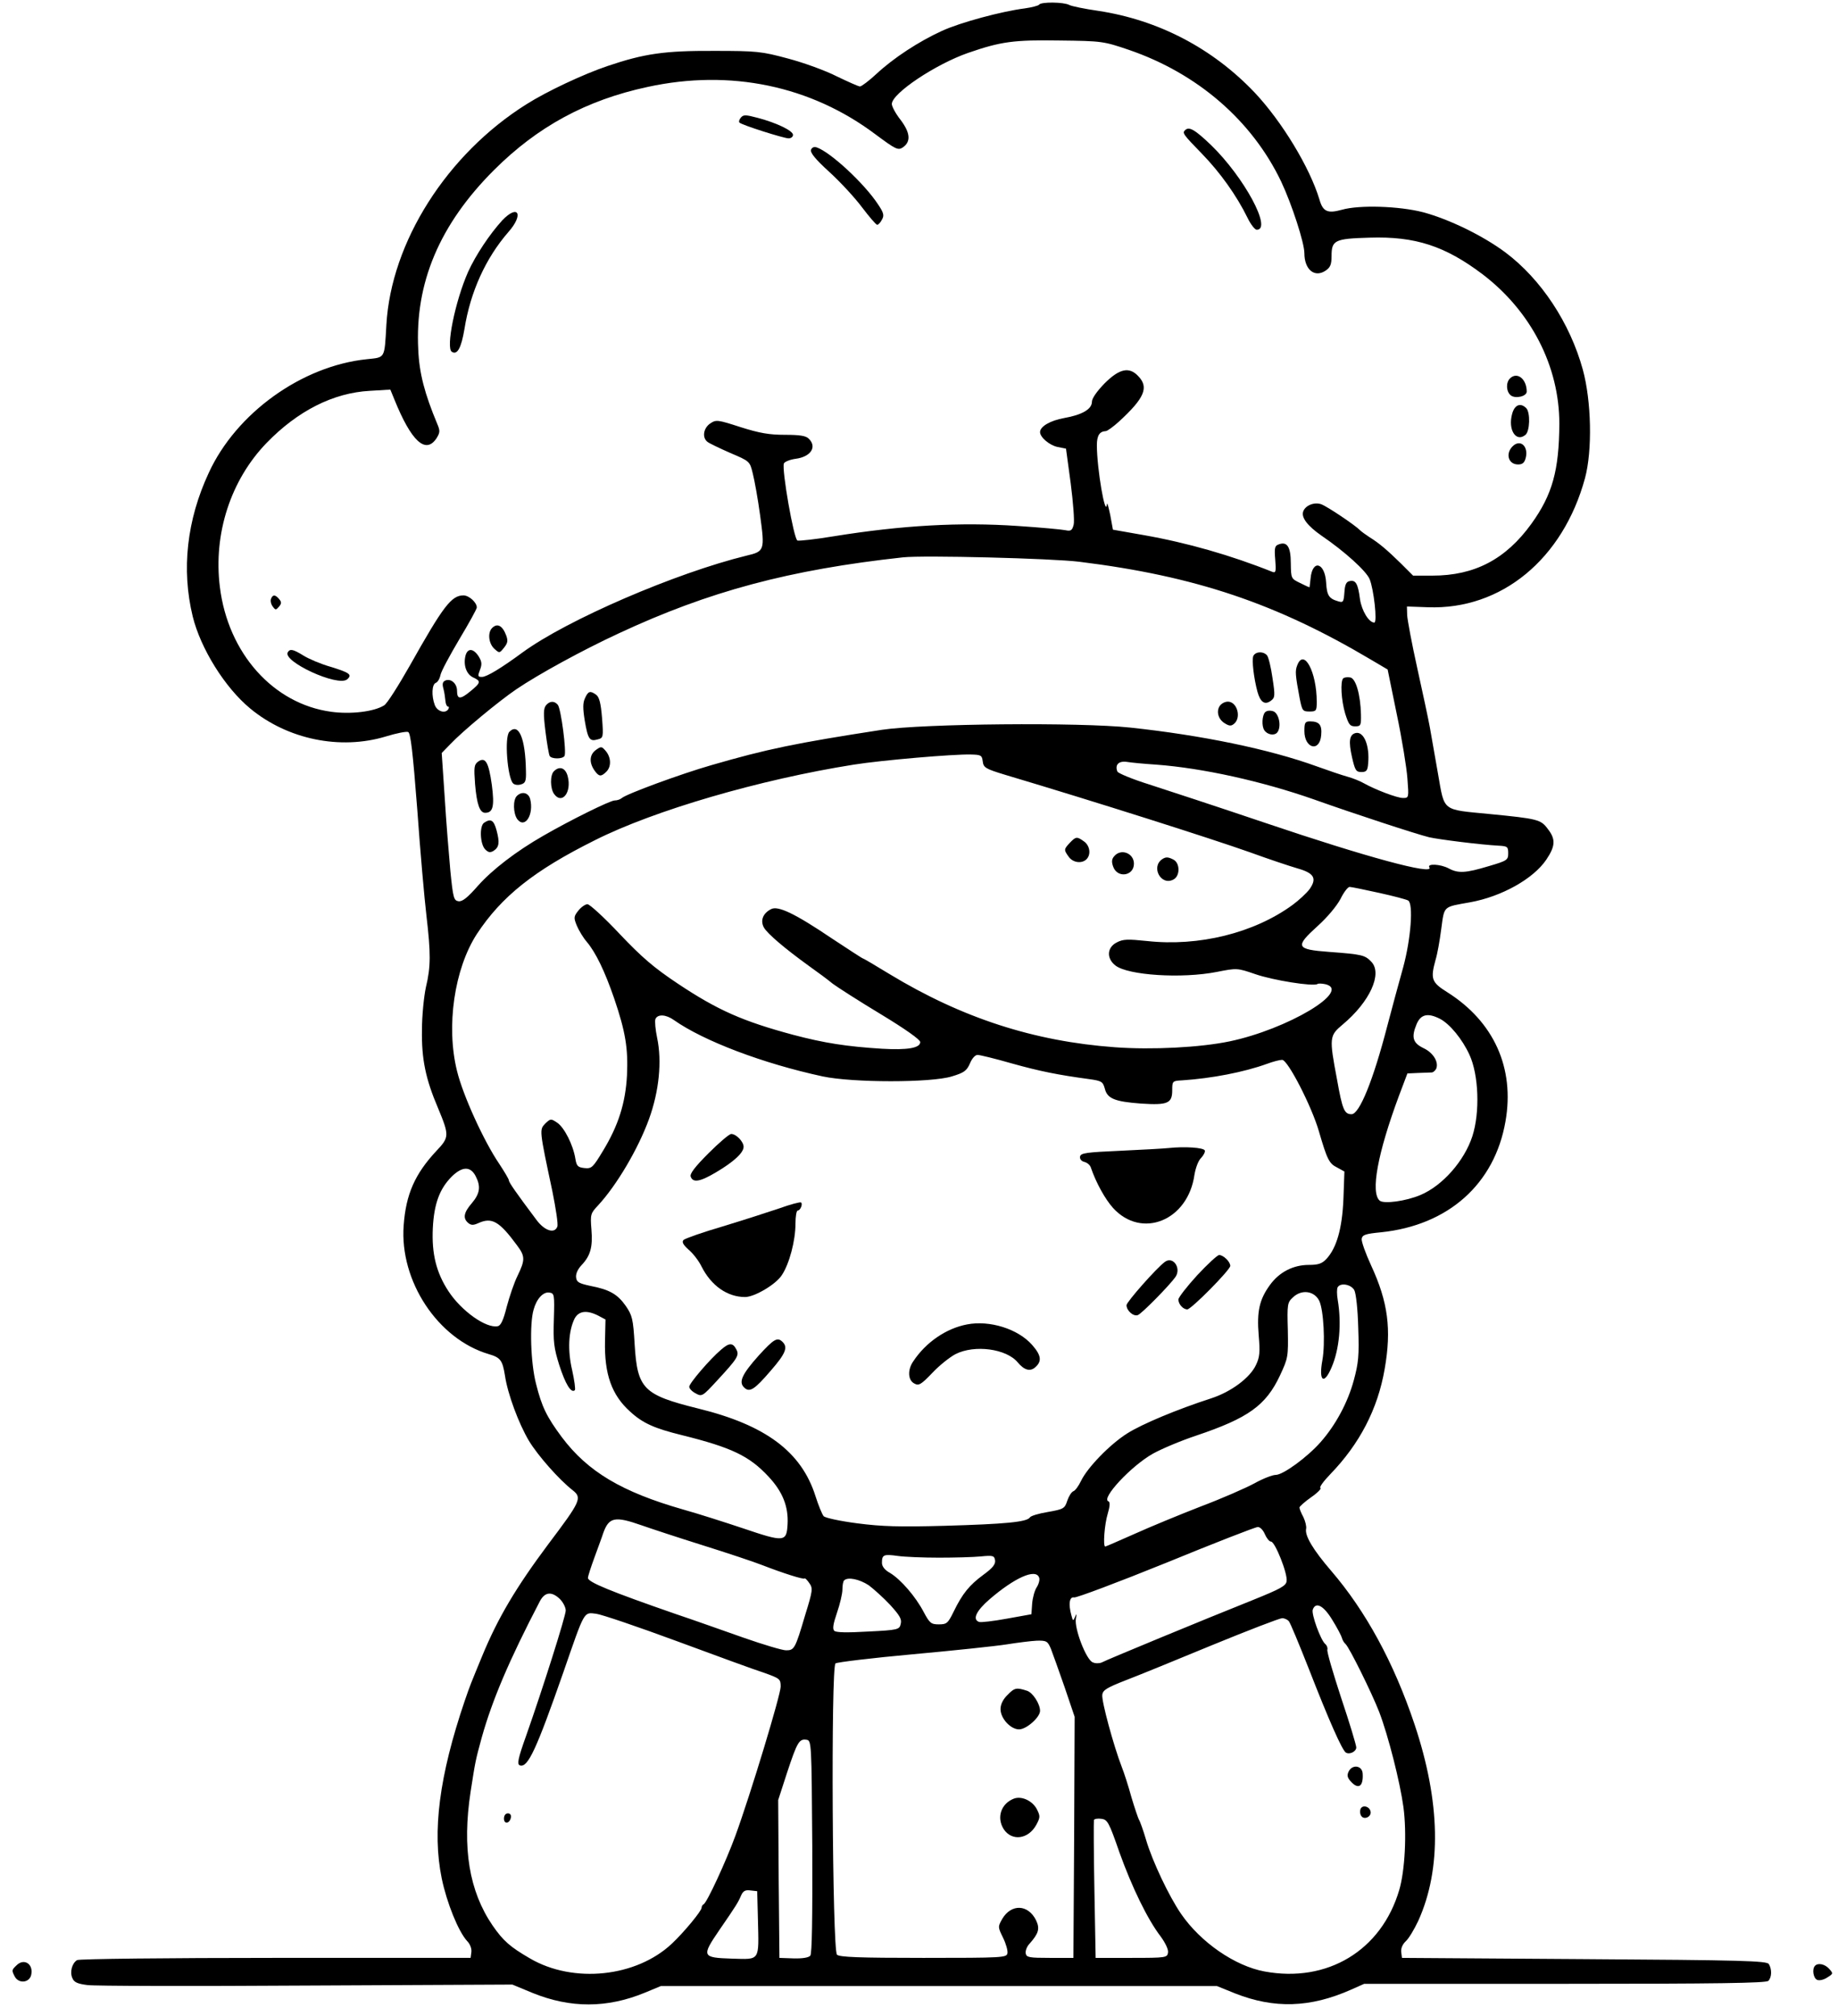 
<svg version="1.0" xmlns="http://www.w3.org/2000/svg"
  viewBox="0 0 744 816"
 preserveAspectRatio="xMidYMid meet">

<g transform="translate(0,816) scale(0.1,-0.1)"
>
<path d="M4206 8141 c-3 -4 -29 -11 -58 -15 -94 -12 -261 -57 -335 -91 -94
-43 -195 -109 -264 -173 -31 -29 -62 -52 -68 -52 -6 0 -48 19 -94 41 -45 23
-133 55 -197 72 -108 29 -126 31 -300 31 -199 1 -282 -11 -430 -61 -98 -33
-247 -103 -329 -155 -322 -202 -548 -558 -567 -893 -8 -139 -4 -131 -79 -139
-263 -27 -529 -218 -640 -460 -89 -191 -111 -391 -65 -581 32 -130 130 -288
233 -373 151 -125 364 -169 549 -113 42 13 83 21 90 18 10 -3 19 -80 37 -313
12 -170 29 -362 37 -429 18 -154 18 -208 -2 -291 -8 -37 -16 -115 -16 -173 -2
-118 15 -199 65 -316 46 -111 46 -118 -6 -173 -88 -94 -124 -177 -133 -302
-17 -225 138 -460 344 -521 48 -14 56 -25 66 -87 11 -75 56 -195 97 -264 37
-61 123 -158 177 -200 39 -31 33 -44 -99 -219 -129 -173 -203 -296 -268 -454
-46 -112 -47 -113 -70 -180 -103 -303 -132 -528 -93 -718 21 -101 68 -216 103
-254 12 -12 19 -31 17 -45 l-3 -23 -790 0 c-434 0 -796 -4 -803 -9 -21 -13
-30 -49 -19 -73 7 -17 21 -23 61 -28 28 -4 427 -5 885 -2 l835 4 82 -34 c153
-62 301 -62 454 1 l65 27 1125 0 1126 0 74 -30 c158 -62 303 -58 468 15 l54
24 812 0 c618 0 815 3 824 12 14 14 15 47 2 68 -8 13 -106 16 -747 20 l-738 5
-3 23 c-2 15 5 32 19 45 12 11 34 48 50 82 95 210 90 481 -15 795 -84 251
-198 459 -337 621 -74 86 -108 143 -102 171 2 9 -3 30 -11 47 -9 16 -16 34
-16 39 0 4 21 23 48 42 26 18 42 35 37 37 -6 2 12 27 40 56 118 122 192 263
220 426 28 160 14 270 -55 419 -23 50 -40 98 -38 108 3 16 16 20 78 26 272 28
460 195 504 449 38 216 -47 404 -236 523 -64 40 -68 54 -47 131 7 22 17 78 23
125 13 95 6 88 118 108 126 23 254 94 307 172 37 55 39 83 6 125 -28 38 -41
41 -235 60 -195 19 -182 8 -209 162 -12 70 -27 155 -33 188 -6 33 -29 141 -51
240 -22 99 -40 196 -41 215 l-1 35 85 -3 c297 -11 547 195 636 523 30 112 26
311 -9 439 -52 189 -169 366 -313 474 -91 68 -229 135 -334 163 -97 25 -258
30 -328 10 -58 -16 -77 -8 -91 41 -39 130 -152 316 -262 433 -171 180 -390
294 -633 331 -56 8 -109 19 -118 24 -22 12 -115 13 -122 1z m364 -183 c277
-95 498 -286 616 -533 43 -91 94 -248 94 -290 0 -66 41 -100 85 -71 20 13 25
25 25 60 0 64 13 70 154 74 185 6 306 -34 457 -148 197 -150 311 -373 311
-605 -1 -189 -28 -287 -113 -405 -104 -144 -230 -210 -401 -210 l-78 0 -48 48
c-56 55 -90 84 -129 108 -15 10 -32 22 -38 28 -18 19 -132 96 -157 105 -28 10
-65 -5 -73 -30 -8 -24 18 -58 74 -97 94 -64 181 -143 195 -176 17 -41 32 -176
19 -176 -22 0 -51 48 -58 95 -8 62 -17 78 -41 73 -14 -2 -20 -13 -22 -46 -3
-39 -5 -42 -25 -36 -38 11 -46 24 -49 76 -5 82 -56 95 -63 16 -2 -18 -4 -34
-4 -35 -1 -1 -18 7 -38 17 -37 18 -37 18 -38 80 0 67 -15 90 -50 76 -15 -5
-17 -15 -13 -62 4 -47 2 -54 -11 -49 -167 67 -345 118 -521 149 l-125 22 -11
60 c-7 32 -12 52 -13 44 -6 -61 -41 143 -41 238 0 39 11 56 36 57 6 0 31 18
55 40 102 94 120 137 77 182 -37 40 -77 31 -137 -29 -30 -31 -51 -60 -51 -74
0 -30 -39 -53 -112 -66 -56 -10 -98 -34 -98 -57 0 -21 38 -53 70 -60 l35 -7
19 -140 c10 -78 16 -153 12 -168 -6 -23 -11 -27 -34 -22 -15 3 -101 11 -192
17 -234 16 -468 3 -747 -42 -72 -12 -138 -19 -145 -17 -15 6 -64 287 -55 312
3 7 25 16 48 19 61 8 87 48 53 81 -11 12 -36 16 -97 16 -64 0 -103 7 -179 31
-93 30 -99 31 -123 15 -27 -18 -34 -56 -12 -74 7 -6 49 -26 92 -45 80 -34 80
-34 92 -83 7 -27 21 -104 30 -171 19 -140 18 -145 -55 -162 -286 -70 -725
-259 -907 -392 -87 -64 -145 -99 -164 -99 -17 0 -18 3 -8 29 9 23 7 34 -6 55
-22 33 -45 33 -53 1 -9 -38 4 -74 31 -87 33 -15 32 -21 -12 -57 -40 -33 -53
-32 -53 3 0 29 -24 50 -46 42 -12 -5 -15 -13 -9 -34 4 -15 7 -37 8 -49 1 -13
6 -23 10 -23 5 0 5 -4 2 -10 -12 -20 -45 -10 -55 16 -14 37 -12 84 4 90 8 3
16 17 19 32 3 15 38 80 76 144 39 65 71 123 71 129 0 21 -32 49 -54 49 -49 0
-82 -44 -217 -284 -46 -81 -92 -154 -104 -161 -41 -26 -136 -37 -215 -26 -234
32 -417 237 -450 505 -27 216 44 433 189 583 126 130 270 203 418 211 l83 5
16 -39 c69 -171 127 -224 171 -158 14 23 15 30 3 58 -51 122 -73 205 -77 301
-14 269 86 506 306 726 177 177 375 284 622 337 335 73 661 5 923 -192 82 -61
91 -65 110 -53 34 23 31 59 -8 111 -20 25 -36 55 -36 65 0 43 177 161 309 207
133 46 185 53 371 50 171 -2 177 -3 280 -38z m-200 -2072 c469 -58 797 -169
1181 -397 l66 -39 37 -181 c21 -100 40 -217 43 -260 6 -78 6 -79 -18 -79 -24
0 -113 34 -159 60 -14 8 -43 20 -65 26 -22 6 -78 25 -125 42 -193 70 -466 126
-755 157 -207 22 -837 16 -1005 -9 -350 -54 -466 -78 -690 -143 -122 -35 -346
-117 -364 -134 -6 -5 -18 -9 -28 -9 -18 0 -178 -79 -289 -143 -110 -63 -206
-137 -264 -202 -42 -48 -63 -65 -79 -63 -19 3 -22 13 -33 123 -6 66 -17 200
-23 299 l-12 178 34 35 c51 54 196 174 268 223 90 61 269 159 414 226 366 171
693 258 1151 308 83 9 604 -4 715 -18z m-392 -808 c3 -25 11 -30 90 -54 372
-111 831 -257 992 -314 74 -27 161 -56 192 -65 67 -19 80 -40 49 -84 -12 -16
-43 -45 -69 -64 -156 -114 -380 -169 -589 -146 -78 8 -97 8 -123 -6 -39 -20
-42 -64 -5 -93 51 -40 269 -54 411 -26 81 16 82 16 155 -9 72 -25 235 -51 252
-40 4 3 19 2 33 -1 106 -27 -155 -182 -388 -231 -119 -25 -315 -35 -465 -24
-329 24 -620 119 -912 296 -57 35 -105 63 -107 63 -3 0 -59 37 -126 81 -151
102 -219 134 -247 119 -33 -17 -44 -46 -29 -74 14 -25 83 -84 184 -157 34 -24
77 -56 95 -71 19 -14 106 -70 194 -123 99 -60 160 -103 160 -113 0 -24 -51
-33 -155 -27 -143 9 -233 23 -358 56 -205 55 -307 100 -469 208 -96 64 -145
106 -235 201 -62 66 -121 120 -130 120 -9 0 -26 -12 -37 -26 -19 -24 -19 -29
-6 -61 8 -19 26 -49 40 -65 37 -44 73 -119 111 -229 46 -135 57 -203 52 -311
-6 -113 -35 -204 -97 -306 -41 -68 -46 -73 -75 -70 -27 3 -32 8 -37 38 -9 56
-45 127 -74 146 -25 17 -27 16 -48 -4 -24 -25 -24 -25 29 -274 14 -70 24 -134
20 -143 -11 -30 -52 -17 -85 28 -81 108 -111 151 -111 159 0 5 -18 35 -39 67
-62 91 -147 277 -171 376 -45 181 -11 413 80 554 100 152 231 257 478 380 240
121 669 246 1048 306 113 18 406 43 474 41 41 -1 45 -3 48 -28z m702 -13 c188
-14 428 -67 639 -141 157 -56 413 -140 466 -153 40 -9 206 -30 280 -34 37 -2
40 -4 40 -31 0 -27 -4 -30 -79 -52 -93 -28 -123 -30 -162 -9 -34 18 -89 20
-78 4 20 -33 -259 43 -661 179 -192 65 -406 135 -474 157 -67 21 -125 45 -128
52 -11 28 6 44 39 39 18 -3 71 -8 118 -11z m902 -519 c59 -13 112 -27 118 -31
22 -13 11 -156 -20 -270 -17 -60 -46 -168 -65 -240 -56 -216 -112 -355 -144
-355 -29 0 -37 17 -59 141 -32 169 -31 177 23 222 110 92 162 206 116 254 -26
27 -36 30 -171 40 -135 10 -139 21 -46 105 39 35 77 81 92 109 13 27 30 49 37
49 7 0 60 -11 119 -24z m-2854 -515 c121 -85 361 -176 602 -228 122 -26 440
-26 523 0 50 15 60 23 73 52 8 20 21 35 31 35 9 0 71 -15 137 -34 114 -32 189
-47 315 -64 50 -7 55 -10 63 -38 10 -41 40 -53 147 -61 108 -7 126 1 126 54 0
37 1 38 40 40 120 8 250 33 344 67 24 9 51 16 61 16 23 0 120 -189 149 -290
33 -113 41 -130 74 -146 l29 -16 -4 -111 c-5 -121 -28 -199 -69 -243 -18 -19
-33 -24 -71 -24 -63 0 -120 -29 -158 -82 -42 -58 -53 -106 -45 -203 6 -68 4
-89 -11 -120 -24 -52 -101 -109 -181 -135 -139 -45 -280 -104 -340 -142 -70
-44 -161 -138 -187 -192 -10 -21 -24 -40 -31 -42 -8 -3 -19 -21 -25 -39 -10
-31 -15 -34 -78 -45 -37 -6 -70 -16 -73 -22 -12 -19 -102 -27 -344 -34 -185
-5 -255 -3 -355 10 -69 9 -130 22 -136 29 -6 7 -21 43 -33 81 -57 180 -202
288 -476 355 -221 55 -245 79 -256 259 -6 104 -10 118 -36 156 -33 47 -65 66
-143 81 -46 10 -56 15 -58 34 -2 14 6 33 22 50 36 38 46 73 40 145 -5 61 -3
65 27 97 75 81 162 228 206 349 41 113 53 234 33 329 -7 33 -10 67 -7 76 9 21
43 19 75 -4z m3101 5 c40 -21 90 -82 119 -145 38 -82 43 -234 12 -330 -32 -99
-120 -200 -210 -238 -59 -25 -148 -37 -165 -23 -38 32 -9 191 78 425 l34 90
44 2 c24 1 49 2 55 2 7 1 14 8 18 16 10 27 -13 64 -51 82 -44 21 -51 44 -29
97 17 41 46 47 95 22z m-3904 -636 c22 -42 18 -71 -15 -110 -33 -38 -37 -61
-15 -80 12 -10 21 -10 41 -1 55 25 85 8 157 -90 33 -44 33 -59 2 -123 -14 -28
-33 -85 -44 -126 -13 -53 -24 -76 -36 -78 -47 -10 -148 62 -200 142 -49 75
-68 151 -63 255 5 98 27 159 77 209 42 41 75 42 96 2z m3557 -462 c7 -14 14
-76 16 -153 4 -112 1 -142 -18 -212 -24 -89 -73 -181 -135 -251 -53 -60 -151
-132 -181 -132 -13 0 -52 -15 -86 -34 -35 -19 -133 -62 -218 -94 -85 -33 -206
-83 -268 -111 -63 -28 -116 -51 -118 -51 -10 0 -3 91 10 133 9 30 10 47 3 50
-32 10 91 143 180 193 34 19 112 52 175 73 211 71 282 122 339 243 33 71 34
76 32 184 -3 105 -2 112 21 133 35 33 86 26 106 -14 18 -37 25 -172 13 -240
-16 -86 6 -103 37 -30 32 74 41 178 25 273 -4 23 -4 46 0 52 12 19 54 11 67
-12z m-3240 -118 c-3 -91 0 -116 22 -186 25 -77 48 -115 63 -101 3 4 -2 40
-11 81 -19 81 -15 158 10 209 17 31 49 35 95 12 l30 -16 -2 -87 c-3 -134 27
-219 102 -286 51 -47 99 -68 209 -95 201 -50 273 -84 351 -168 57 -61 81 -121
77 -193 -4 -72 -13 -73 -181 -16 -72 24 -181 59 -242 76 -248 71 -386 153
-491 293 -61 82 -81 123 -104 215 -22 84 -27 243 -10 301 12 44 39 73 64 69
20 -3 21 -8 18 -108z m355 -834 c37 -13 149 -50 248 -81 99 -31 207 -67 240
-80 85 -33 170 -60 172 -54 2 2 10 -6 19 -19 15 -21 14 -30 -17 -130 -40 -136
-44 -142 -77 -142 -15 0 -92 23 -172 51 -80 28 -203 72 -275 96 -265 92 -355
129 -355 146 0 7 12 44 26 82 14 39 31 84 36 100 23 64 47 69 155 31z m2523
-36 c7 -16 18 -30 25 -30 16 0 68 -130 63 -160 -2 -19 -24 -31 -138 -77 -193
-77 -592 -242 -610 -252 -8 -4 -25 -5 -36 0 -27 9 -76 138 -69 177 4 21 3 23
-3 8 -8 -19 -9 -18 -15 5 -13 47 -8 77 11 73 9 -2 177 61 372 140 195 80 362
145 371 145 9 1 22 -12 29 -29z m-1320 -95 c63 0 140 2 170 5 50 5 55 3 58
-16 2 -16 -10 -31 -47 -58 -57 -42 -85 -76 -121 -150 -23 -47 -28 -51 -60 -51
-31 0 -37 5 -61 50 -33 63 -93 132 -136 158 -22 12 -33 27 -33 41 0 33 7 36
64 28 28 -4 103 -7 166 -7z m406 -80 c4 -8 -1 -26 -9 -39 -9 -13 -17 -43 -19
-67 l-3 -43 -100 -18 c-55 -10 -106 -16 -112 -13 -28 10 -11 45 42 91 102 88
187 126 201 89z m-689 -32 c21 -16 61 -52 87 -80 38 -42 47 -57 42 -76 -5 -23
-10 -25 -132 -31 -86 -5 -130 -4 -137 3 -8 8 -4 29 11 73 12 35 22 77 22 94 0
17 3 34 7 37 15 15 62 5 100 -20z m-1251 -55 c13 -13 24 -34 24 -47 0 -22 -93
-316 -160 -506 -34 -95 -38 -117 -25 -121 32 -10 67 67 175 376 88 254 82 244
133 238 23 -3 170 -53 327 -111 157 -58 315 -116 353 -128 64 -23 67 -25 67
-56 0 -33 -121 -433 -183 -603 -38 -104 -116 -273 -129 -278 -4 -2 -8 -8 -8
-14 0 -13 -72 -100 -120 -145 -144 -136 -399 -163 -575 -60 -81 47 -108 71
-151 133 -95 139 -124 314 -89 542 19 122 19 124 45 219 43 153 111 313 235
551 20 38 47 42 81 10z m3127 -85 c20 -32 37 -65 39 -73 2 -8 8 -19 15 -25 15
-14 105 -195 136 -275 37 -97 84 -283 98 -385 14 -106 6 -257 -17 -335 -72
-245 -291 -377 -545 -330 -120 22 -259 118 -338 233 -49 71 -116 213 -141 297
-12 41 -26 80 -30 85 -3 6 -17 46 -30 90 -12 44 -30 100 -40 125 -32 83 -82
266 -78 290 2 19 19 29 93 58 50 19 209 84 354 144 144 59 271 108 281 108 10
0 22 -6 27 -12 6 -7 42 -94 81 -193 81 -208 135 -330 150 -339 15 -9 42 4 42
21 0 9 -27 99 -61 200 -33 101 -59 189 -56 196 2 6 -2 17 -8 22 -19 15 -58
123 -51 140 12 33 44 16 79 -42z m-1139 -117 c7 -18 32 -88 55 -154 l41 -121
-2 -488 -3 -488 -95 0 c-84 0 -95 2 -98 18 -2 11 5 29 16 40 36 41 42 60 26
94 -32 65 -100 68 -137 6 -18 -32 -18 -33 3 -76 12 -24 20 -53 18 -63 -3 -18
-17 -19 -340 -19 -260 0 -340 3 -350 13 -19 19 -25 1164 -6 1179 7 5 148 22
313 37 165 15 336 33 380 40 44 7 99 14 122 15 39 1 44 -2 57 -33z m-966 -800
c1 -292 -1 -433 -8 -442 -7 -8 -32 -12 -68 -11 l-57 2 -3 320 -2 319 36 111
c41 124 49 137 78 133 21 -3 21 -6 24 -432z m1243 -23 c51 -142 114 -272 167
-341 19 -26 32 -53 30 -65 -3 -21 -7 -22 -148 -22 l-145 0 -5 275 c-3 151 -3
279 -2 283 2 5 16 7 30 5 25 -3 31 -14 73 -135z m-1463 -273 c4 -171 10 -161
-106 -158 -121 4 -123 9 -50 116 69 100 76 112 88 140 8 18 17 23 38 20 l27
-3 3 -115z"/>
<path d="M2999 7684 c-7 -8 -9 -17 -6 -20 9 -10 180 -64 199 -64 10 0 18 6 18
14 0 17 -67 49 -143 69 -49 13 -58 13 -68 1z"/>
<path d="M4797 7633 c-12 -11 -8 -17 68 -95 74 -76 141 -170 185 -260 13 -27
30 -48 37 -48 64 0 -51 213 -185 343 -66 63 -89 76 -105 60z"/>
<path d="M3283 7554 c-4 -12 17 -38 74 -90 45 -41 104 -105 133 -144 29 -38
56 -70 61 -70 4 0 13 9 19 21 10 17 7 28 -16 62 -55 84 -191 210 -247 230 -11
4 -20 1 -24 -9z"/>
<path d="M2033 7268 c-51 -56 -107 -140 -138 -208 -53 -120 -91 -309 -66 -324
22 -14 38 15 51 92 24 151 86 287 178 393 63 71 40 115 -25 47z"/>
<path d="M6112 6628 c-17 -17 -15 -53 3 -68 18 -15 65 -5 65 15 0 51 -39 82
-68 53z"/>
<path d="M6121 6485 c-18 -65 16 -117 54 -85 18 15 20 91 3 108 -23 23 -47 14
-57 -23z"/>
<path d="M6128 6358 c-36 -29 -25 -78 17 -78 18 0 26 7 31 27 11 43 -18 74
-48 51z"/>
<path d="M1097 5736 c-3 -8 0 -22 7 -31 11 -15 13 -15 25 -1 11 13 11 19 1 31
-16 19 -26 19 -33 1z"/>
<path d="M1992 5618 c-19 -19 -14 -63 9 -84 21 -19 21 -18 39 4 15 19 17 28 9
50 -15 40 -36 51 -57 30z"/>
<path d="M1165 5520 c-23 -37 202 -141 240 -110 22 19 11 27 -67 51 -39 11
-88 32 -109 45 -42 26 -55 29 -64 14z"/>
<path d="M5073 5504 c-6 -17 2 -88 17 -144 12 -43 30 -55 55 -36 16 12 17 20
6 91 -6 43 -16 84 -22 92 -15 18 -48 16 -56 -3z"/>
<path d="M5251 5467 c-9 -23 -8 -38 10 -134 10 -50 12 -53 40 -53 27 0 29 3
29 39 0 121 -52 219 -79 148z"/>
<path d="M5437 5414 c-12 -12 -8 -88 8 -142 14 -44 19 -52 40 -52 23 0 25 3
24 48 -2 81 -21 147 -44 150 -12 2 -24 0 -28 -4z"/>
<path d="M2368 5334 c-9 -19 -9 -41 -1 -91 13 -76 20 -85 52 -76 23 6 24 8 18
87 -5 60 -11 84 -24 94 -24 17 -32 15 -45 -14z"/>
<path d="M2210 5305 c-10 -13 -11 -34 -2 -106 6 -49 14 -94 17 -99 8 -13 52
-13 60 0 9 15 -14 191 -27 207 -14 17 -33 16 -48 -2z"/>
<path d="M4942 5308 c-20 -20 -14 -56 13 -74 20 -13 28 -14 40 -4 31 25 13 90
-25 90 -9 0 -21 -5 -28 -12z"/>
<path d="M5121 5277 c-12 -12 -15 -56 -3 -73 12 -18 40 -23 52 -9 18 22 8 77
-16 86 -13 4 -26 3 -33 -4z"/>
<path d="M5280 5201 c0 -71 62 -87 68 -17 4 42 -8 56 -45 56 -20 0 -23 -5 -23
-39z"/>
<path d="M2062 5198 c-21 -21 -8 -186 15 -209 6 -6 20 -8 32 -4 18 5 21 14 20
53 -2 133 -29 198 -67 160z"/>
<path d="M5488 5193 c-26 -6 -30 -33 -15 -99 12 -52 16 -59 38 -59 20 0 25 6
27 34 7 72 -17 131 -50 124z"/>
<path d="M2413 5125 c-27 -19 -29 -51 -7 -83 18 -26 27 -27 48 -6 21 20 20 57
-1 83 -17 20 -19 21 -40 6z"/>
<path d="M1935 5077 c-16 -12 -17 -23 -12 -91 7 -82 19 -116 41 -116 32 0 38
27 27 112 -13 93 -26 116 -56 95z"/>
<path d="M2242 5038 c-16 -16 -15 -70 1 -92 32 -44 72 7 55 72 -9 34 -33 43
-56 20z"/>
<path d="M2092 4938 c-16 -16 -15 -70 2 -94 31 -40 68 19 52 82 -7 26 -34 32
-54 12z"/>
<path d="M1960 4830 c-20 -12 -17 -87 4 -108 13 -13 20 -14 34 -6 23 15 25 34
12 83 -11 41 -23 49 -50 31z"/>
<path d="M4330 4748 c-24 -26 -24 -28 -4 -56 17 -24 53 -29 72 -10 19 19 14
55 -10 72 -29 21 -33 20 -58 -6z"/>
<path d="M4510 4694 c-10 -11 -11 -23 -4 -42 17 -48 84 -38 84 12 0 43 -53 63
-80 30z"/>
<path d="M4704 4682 c-46 -32 -4 -109 46 -82 27 14 27 65 1 80 -23 12 -32 12
-47 2z"/>
<path d="M2868 3492 c-56 -56 -77 -84 -72 -95 9 -25 37 -21 101 17 73 43 113
80 113 104 0 21 -30 52 -50 52 -8 0 -49 -35 -92 -78z"/>
<path d="M4730 3513 c-19 -2 -107 -7 -195 -11 -136 -6 -160 -9 -163 -23 -2
-10 5 -19 17 -22 12 -3 24 -13 27 -24 21 -61 57 -126 89 -162 116 -128 304
-52 330 134 5 29 16 58 27 68 10 11 17 24 15 30 -4 12 -82 17 -147 10z"/>
<path d="M3155 3269 c-44 -15 -147 -48 -229 -73 -82 -24 -153 -49 -159 -55 -8
-8 -2 -19 20 -39 18 -15 42 -46 53 -69 39 -77 104 -123 176 -123 38 0 125 51
149 89 30 45 55 139 55 208 0 29 4 53 9 53 11 0 22 28 13 33 -4 2 -43 -8 -87
-24z"/>
<path d="M4846 2998 c-42 -46 -76 -90 -76 -98 0 -19 19 -40 36 -40 16 0 174
160 174 176 0 17 -28 44 -45 44 -7 0 -47 -37 -89 -82z"/>
<path d="M4715 3052 c-33 -24 -155 -162 -155 -175 0 -22 28 -47 46 -40 16 6
127 119 152 154 25 36 -10 86 -43 61z"/>
<path d="M3914 2799 c-84 -16 -166 -72 -217 -149 -24 -34 -22 -77 4 -90 18
-10 27 -5 73 43 28 30 71 64 94 76 77 39 206 22 252 -34 26 -31 50 -38 71 -19
27 24 24 48 -13 90 -57 65 -172 101 -264 83z"/>
<path d="M3071 2673 c-67 -75 -82 -107 -59 -129 22 -22 42 -9 108 68 60 69 70
94 48 116 -21 21 -35 13 -97 -55z"/>
<path d="M2919 2697 c-44 -37 -129 -136 -129 -150 0 -8 12 -20 26 -27 25 -14
28 -12 85 50 85 92 93 104 79 129 -14 27 -29 26 -61 -2z"/>
<path d="M2040 799 c0 -24 23 -21 28 4 2 10 -3 17 -12 17 -10 0 -16 -9 -16
-21z"/>
<path d="M5460 991 c-8 -16 -7 -25 7 -41 31 -35 52 -22 49 30 -1 33 -40 40
-56 11z"/>
<path d="M5507 837 c-3 -8 -2 -20 3 -27 11 -18 42 -4 38 17 -4 22 -34 29 -41
10z"/>
<path d="M4079 1300 c-19 -18 -29 -39 -29 -58 0 -38 41 -82 75 -82 30 0 85 49
85 75 0 28 -29 73 -52 81 -43 14 -51 13 -79 -16z"/>
<path d="M4105 880 c-53 -20 -72 -77 -42 -124 33 -50 100 -41 132 18 16 30 16
35 2 63 -18 34 -61 54 -92 43z"/>
<path d="M66 204 c-19 -18 -19 -20 -6 -45 16 -29 58 -25 66 6 11 45 -29 71
-60 39z"/>
<path d="M7347 203 c-13 -13 -7 -51 9 -57 9 -4 28 1 41 10 24 15 24 16 7 35
-17 19 -45 25 -57 12z"/>
</g>
</svg>

